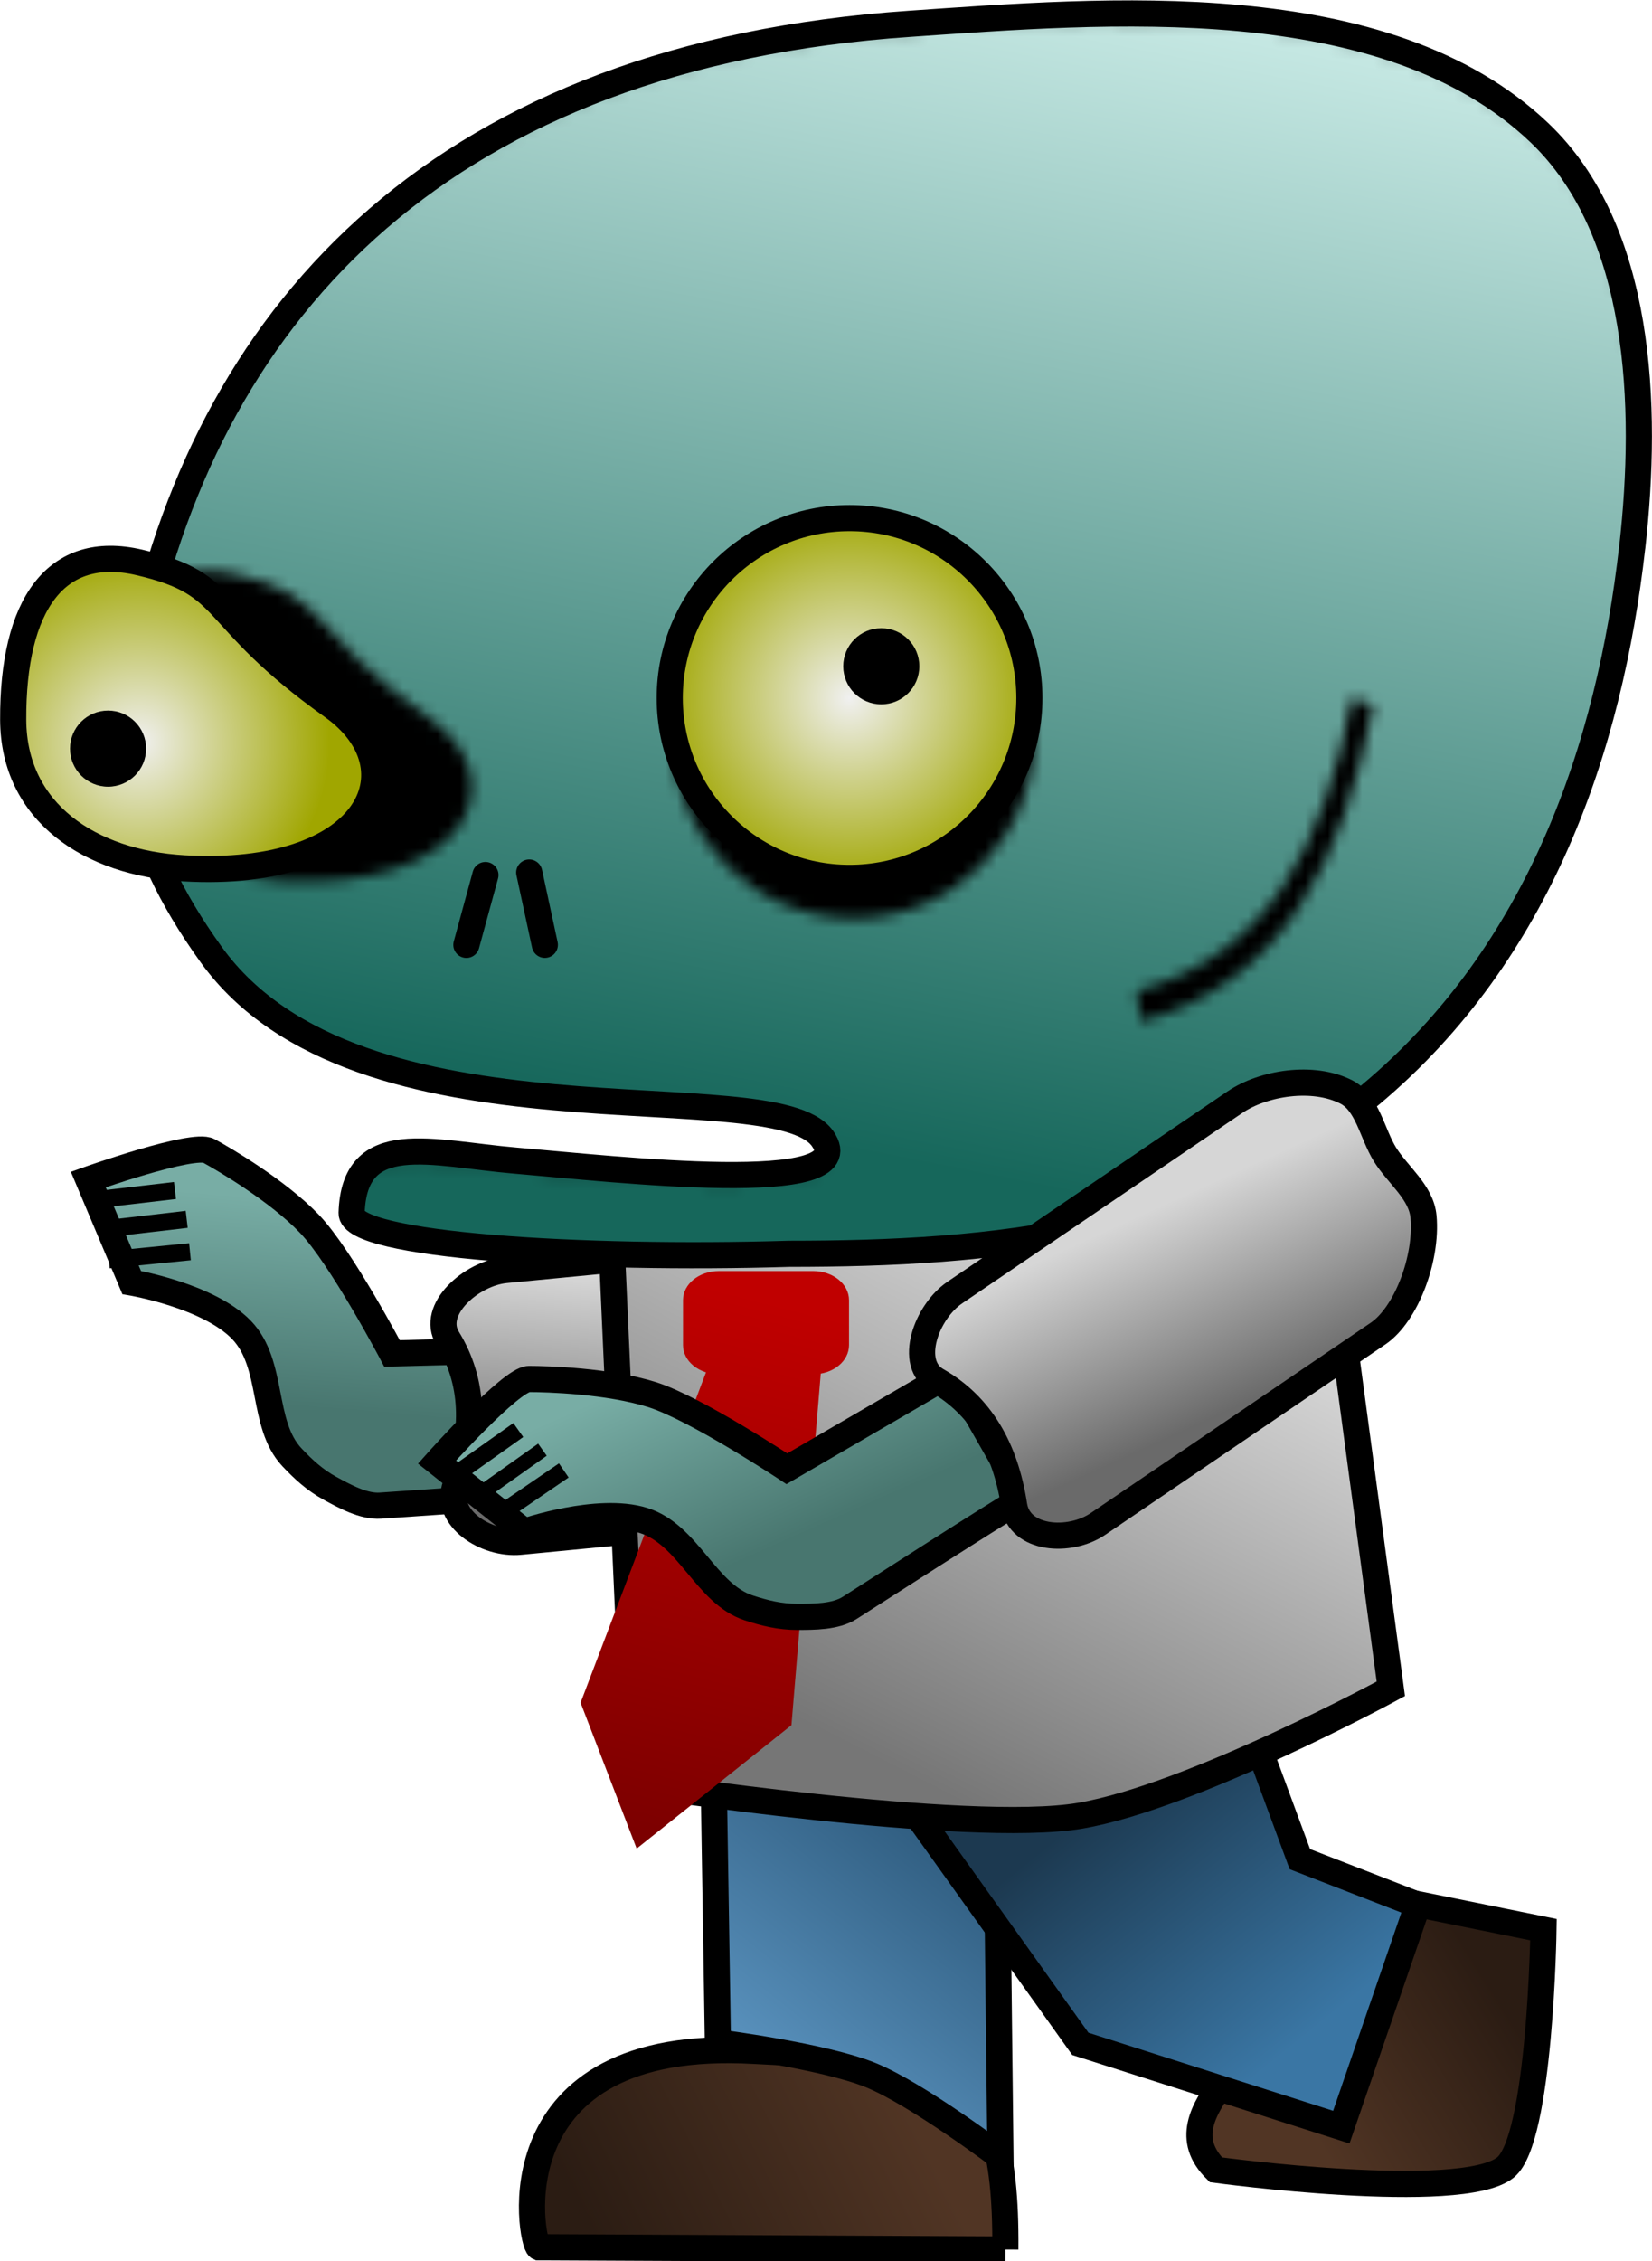 <?xml version="1.0" encoding="UTF-8" standalone="no"?>
<!-- Created with Inkscape (http://www.inkscape.org/) -->

<svg
   xmlns:dc="http://purl.org/dc/elements/1.1/"
   xmlns:cc="http://creativecommons.org/ns#"
   xmlns:rdf="http://www.w3.org/1999/02/22-rdf-syntax-ns#"
   xmlns:svg="http://www.w3.org/2000/svg"
   xmlns="http://www.w3.org/2000/svg"
   xmlns:xlink="http://www.w3.org/1999/xlink"
   xmlns:sodipodi="http://sodipodi.sourceforge.net/DTD/sodipodi-0.dtd"
   xmlns:inkscape="http://www.inkscape.org/namespaces/inkscape"
   width="144.924"
   height="198.263"
   viewBox="0 0 38.344 52.457"
   version="1.1"
   id="svg8"
   inkscape:version="0.92.3 (2405546, 2018-03-11)"
   sodipodi:docname="zombie.svg"
   inkscape:export-filename="G:\Google Drive\Application\Python\PyCharm\Python3.6\WebGame\WebGameTest\static\enemy\zombie\zombie.png"
   inkscape:export-xdpi="96"
   inkscape:export-ydpi="96">
  <defs
     id="defs2">
    <pattern
       inkscape:collect="always"
       xlink:href="#pattern6617"
       id="pattern6626"
       patternTransform="matrix(0.265,0,0,0.265,-25.338,215.778)" />
    <linearGradient
       id="linearGradient8967"
       inkscape:collect="always">
      <stop
         id="stop8963"
         offset="0"
         style="stop-color:#1c3950;stop-opacity:1" />
      <stop
         id="stop8965"
         offset="1"
         style="stop-color:#3a76a4;stop-opacity:1" />
    </linearGradient>
    <linearGradient
       inkscape:collect="always"
       id="linearGradient8941">
      <stop
         style="stop-color:#2b1c13;stop-opacity:1"
         offset="0"
         id="stop8937" />
      <stop
         style="stop-color:#513524;stop-opacity:1"
         offset="1"
         id="stop8939" />
    </linearGradient>
    <linearGradient
       inkscape:collect="always"
       id="linearGradient8933">
      <stop
         style="stop-color:#2b5779;stop-opacity:1"
         offset="0"
         id="stop8929" />
      <stop
         style="stop-color:#5f99c6;stop-opacity:1"
         offset="1"
         id="stop8931" />
    </linearGradient>
    <linearGradient
       inkscape:collect="always"
       id="linearGradient8810">
      <stop
         style="stop-color:#48766f;stop-opacity:1"
         offset="0"
         id="stop8806" />
      <stop
         style="stop-color:#78ada5;stop-opacity:1"
         offset="1"
         id="stop8808" />
    </linearGradient>
    <linearGradient
       inkscape:collect="always"
       id="linearGradient8794">
      <stop
         style="stop-color:#6a6a6a;stop-opacity:1"
         offset="0"
         id="stop8790" />
      <stop
         style="stop-color:#d6d6d6;stop-opacity:1"
         offset="1"
         id="stop8792" />
    </linearGradient>
    <linearGradient
       inkscape:collect="always"
       id="linearGradient8773">
      <stop
         style="stop-color:#767676;stop-opacity:1"
         offset="0"
         id="stop8769" />
      <stop
         style="stop-color:#e6e6e6;stop-opacity:1"
         offset="1"
         id="stop8771" />
    </linearGradient>
    <linearGradient
       inkscape:collect="always"
       id="linearGradient8765">
      <stop
         style="stop-color:#7a0000;stop-opacity:1"
         offset="0"
         id="stop8761" />
      <stop
         style="stop-color:#c00000;stop-opacity:1"
         offset="1"
         id="stop8763" />
    </linearGradient>
    <linearGradient
       id="linearGradient8711"
       inkscape:collect="always">
      <stop
         id="stop8707"
         offset="0"
         style="stop-color:#16675b;stop-opacity:1" />
      <stop
         id="stop8709"
         offset="1"
         style="stop-color:#daf7f3;stop-opacity:1" />
    </linearGradient>
    <linearGradient
       inkscape:collect="always"
       id="linearGradient4553">
      <stop
         style="stop-color:#f0f0f0;stop-opacity:1"
         offset="0"
         id="stop4549" />
      <stop
         style="stop-color:#a0a600;stop-opacity:1"
         offset="1"
         id="stop4551" />
    </linearGradient>
    <linearGradient
       inkscape:collect="always"
       id="linearGradient4541">
      <stop
         style="stop-color:#16675b;stop-opacity:1"
         offset="0"
         id="stop4537" />
      <stop
         style="stop-color:#61dccc;stop-opacity:0"
         offset="1"
         id="stop4539" />
    </linearGradient>
    <linearGradient
       inkscape:collect="always"
       xlink:href="#linearGradient4541"
       id="linearGradient4543"
       x1="78.24"
       y1="271.907"
       x2="83.895"
       y2="245.715"
       gradientUnits="userSpaceOnUse" />
    <radialGradient
       inkscape:collect="always"
       xlink:href="#linearGradient4553"
       id="radialGradient4557"
       cx="72.156"
       cy="234.345"
       fx="72.156"
       fy="234.345"
       r="3.86"
       gradientUnits="userSpaceOnUse" />
    <radialGradient
       inkscape:collect="always"
       xlink:href="#linearGradient4553"
       id="radialGradient4557-1"
       cx="72.156"
       cy="234.345"
       fx="72.156"
       fy="234.345"
       r="3.86"
       gradientUnits="userSpaceOnUse"
       gradientTransform="translate(-57.532,30.685)" />
    <filter
       inkscape:collect="always"
       style="color-interpolation-filters:sRGB"
       id="filter6322"
       x="-0.982"
       width="2.963"
       y="-0.982"
       height="2.963">
      <feGaussianBlur
         inkscape:collect="always"
         stdDeviation="2.977"
         id="feGaussianBlur6324" />
    </filter>
    <filter
       inkscape:collect="always"
       style="color-interpolation-filters:sRGB"
       id="filter6790"
       x="-0.784"
       width="2.568"
       y="-0.913"
       height="2.826">
      <feGaussianBlur
         inkscape:collect="always"
         stdDeviation="2.387"
         id="feGaussianBlur6792" />
    </filter>
    <filter
       inkscape:collect="always"
       style="color-interpolation-filters:sRGB"
       id="filter8651"
       x="-0.527"
       width="2.054"
       y="-0.544"
       height="2.087">
      <feGaussianBlur
         inkscape:collect="always"
         stdDeviation="1.238"
         id="feGaussianBlur8653" />
    </filter>
    <linearGradient
       inkscape:collect="always"
       xlink:href="#linearGradient8711"
       id="linearGradient8674"
       gradientUnits="userSpaceOnUse"
       x1="78.24"
       y1="271.907"
       x2="83.382"
       y2="245.844"
       gradientTransform="matrix(1.147,0,0,1.147,-90.669,-40.59)" />
    <linearGradient
       inkscape:collect="always"
       xlink:href="#linearGradient8765"
       id="linearGradient8767"
       x1="40.461"
       y1="292.143"
       x2="43.281"
       y2="281.102"
       gradientUnits="userSpaceOnUse"
       gradientTransform="translate(34.666,-5.649)" />
    <linearGradient
       inkscape:collect="always"
       xlink:href="#linearGradient8773"
       id="linearGradient8775"
       x1="80.346"
       y1="284.873"
       x2="86.323"
       y2="273.19"
       gradientUnits="userSpaceOnUse" />
    <linearGradient
       inkscape:collect="always"
       xlink:href="#linearGradient8794"
       id="linearGradient8796"
       x1="85.926"
       y1="278.196"
       x2="84.133"
       y2="274.247"
       gradientUnits="userSpaceOnUse"
       gradientTransform="matrix(1.147,0,0,1.147,-63.125,-41.621)" />
    <linearGradient
       inkscape:collect="always"
       xlink:href="#linearGradient8810"
       id="linearGradient8812"
       x1="76.568"
       y1="281.02"
       x2="74.876"
       y2="277.207"
       gradientUnits="userSpaceOnUse"
       gradientTransform="matrix(1.147,0,0,1.147,-63.125,-41.621)" />
    <linearGradient
       inkscape:collect="always"
       xlink:href="#linearGradient8810"
       id="linearGradient8812-1"
       x1="76.568"
       y1="281.02"
       x2="74.876"
       y2="277.207"
       gradientUnits="userSpaceOnUse"
       gradientTransform="matrix(1.006,0.55,-0.55,1.006,92.282,-47.687)" />
    <linearGradient
       inkscape:collect="always"
       xlink:href="#linearGradient8794"
       id="linearGradient8796-6"
       x1="85.926"
       y1="278.196"
       x2="84.133"
       y2="274.247"
       gradientUnits="userSpaceOnUse"
       gradientTransform="matrix(1.006,0.55,-0.55,1.006,89.535,-47.908)" />
    <linearGradient
       inkscape:collect="always"
       xlink:href="#linearGradient8933"
       id="linearGradient8935"
       x1="82.567"
       y1="285.8"
       x2="78.065"
       y2="291.474"
       gradientUnits="userSpaceOnUse" />
    <linearGradient
       inkscape:collect="always"
       xlink:href="#linearGradient8941"
       id="linearGradient8943"
       x1="75.033"
       y1="293.736"
       x2="81.11"
       y2="290.649"
       gradientUnits="userSpaceOnUse"
       gradientTransform="translate(0,0.272)" />
    <linearGradient
       inkscape:collect="always"
       xlink:href="#linearGradient8967"
       id="linearGradient8961"
       x1="85.59"
       y1="285.452"
       x2="89.542"
       y2="290.355"
       gradientUnits="userSpaceOnUse"
       gradientTransform="translate(-52.293,-2.133)" />
    <linearGradient
       inkscape:collect="always"
       xlink:href="#linearGradient8941"
       id="linearGradient8975"
       x1="93.05"
       y1="288.79"
       x2="89.102"
       y2="291.242"
       gradientUnits="userSpaceOnUse"
       gradientTransform="translate(-52.293,-2.133)" />
    <pattern
       patternUnits="userSpaceOnUse"
       width="158.619"
       height="109.393"
       patternTransform="matrix(0.265,0,0,0.265,56.665,239.513)"
       id="pattern6617">
      <g
         id="g6615"
         transform="matrix(3.78,0,0,3.78,-214.168,-905.247)">
        <circle
           style="opacity:1;fill:#000000;fill-opacity:1;fill-rule:nonzero;stroke:none;stroke-width:0.529;stroke-linecap:square;stroke-linejoin:round;stroke-miterlimit:4;stroke-dasharray:none;stroke-opacity:1;paint-order:fill markers stroke;filter:url(#filter6322)"
           id="path4547-2"
           cx="26.705"
           cy="261.564"
           r="3.639"
           transform="matrix(1.147,0,0,1.147,49.831,-43.893)" />
        <path
           style="opacity:1;fill:#000000;fill-opacity:1;fill-rule:nonzero;stroke:none;stroke-width:0.529;stroke-linecap:square;stroke-linejoin:round;stroke-miterlimit:4;stroke-dasharray:none;stroke-opacity:1;paint-order:fill markers stroke;filter:url(#filter6790)"
           d="m 19.562,261.608 c 1.778,1.266 0.744,3.489 -3.003,3.276 -1.901,-0.108 -3.448,-1.131 -3.457,-3.003 -0.011,-2.322 0.858,-3.578 2.55,-3.185 1.947,0.452 1.313,1.062 3.911,2.913 z"
           id="path4547-7-0"
           inkscape:connector-curvature="0"
           sodipodi:nodetypes="sssss"
           transform="matrix(1.147,0,0,1.147,48.21,-44.396)" />
        <path
           style="fill:none;stroke:#000000;stroke-width:0.557;stroke-linecap:butt;stroke-linejoin:miter;stroke-miterlimit:4;stroke-dasharray:none;stroke-opacity:1;filter:url(#filter8651)"
           d="m 33.259,268.792 c 3.443,-0.65 4.922,-2.773 5.638,-5.468"
           id="path6819"
           inkscape:connector-curvature="0"
           sodipodi:nodetypes="cc"
           transform="matrix(0.92,0,0,1.29,56.467,-84.415)" />
        <path
           style="opacity:1;fill:none;fill-opacity:1;fill-rule:nonzero;stroke:#000000;stroke-width:0.026;stroke-linecap:square;stroke-linejoin:round;stroke-miterlimit:4;stroke-dasharray:none;stroke-opacity:1;paint-order:fill markers stroke"
           d="m 98.468,251.9 c -0.525,4.661 -2.151,9.417 -6.06,12.699 -3.908,3.282 -8.837,3.704 -13.509,3.704 -4.839,0.147 -10.18,-0.199 -10.156,-0.948 0.061,-1.967 1.849,-1.38 3.799,-1.214 2.328,0.198 8.107,0.864 7.132,-0.511 -1.152,-1.624 -10.768,0.485 -14.191,-4.269 -1.928,-2.678 -2.187,-4.808 -1.661,-7.253 1.682,-7.82 7.133,-13.606 17.875,-14.341 4.517,-0.309 11.032,-0.882 14.614,2.526 2.378,2.262 2.525,6.346 2.158,9.607 z"
           id="path828-1"
           inkscape:connector-curvature="0"
           sodipodi:nodetypes="ascssssssaa" />
      </g>
    </pattern>
  </defs>
  <sodipodi:namedview
     id="base"
     pagecolor="#ffffff"
     bordercolor="#666666"
     borderopacity="1.0"
     inkscape:pageopacity="0.0"
     inkscape:pageshadow="2"
     inkscape:zoom="2"
     inkscape:cx="86.012451"
     inkscape:cy="114.57877"
     inkscape:document-units="mm"
     inkscape:current-layer="layer1"
     showgrid="false"
     units="px"
     inkscape:window-width="1920"
     inkscape:window-height="1013"
     inkscape:window-x="-9"
     inkscape:window-y="-9"
     inkscape:window-maximized="1"
     fit-margin-top="0"
     fit-margin-left="0"
     fit-margin-right="0"
     fit-margin-bottom="0" />
  <g
     inkscape:label="圖層 1"
     inkscape:groupmode="layer"
     id="layer1"
     transform="translate(-7.53,-244.468)">
    <a
       id="a4533"
       transform="translate(-49.816)"
       style="fill:url(#linearGradient4543);fill-opacity:1" />
    <g
       id="g8947"
       transform="matrix(1.147,0,0,1.147,-64.936,-41.27)">
      <path
         sodipodi:nodetypes="ccscc"
         inkscape:connector-curvature="0"
         id="path8918"
         d="m 83.523,294.617 -9.442,-0.045 c -0.163,-0.072 -0.955,-4.274 4.358,-3.972 3.729,0.212 5.118,-0.139 5.084,4.017 z"
         style="opacity:1;fill:url(#linearGradient8943);fill-opacity:1;fill-rule:nonzero;stroke:#000000;stroke-width:0.529;stroke-linecap:round;stroke-linejoin:miter;stroke-miterlimit:4;stroke-dasharray:none;stroke-opacity:1;paint-order:fill markers stroke" />
      <path
         sodipodi:nodetypes="ccczcc"
         inkscape:connector-curvature="0"
         id="rect8914"
         d="m 77.616,284.804 5.717,-0.045 0.091,7.986 c 0,0 -1.679,-1.271 -2.631,-1.657 C 79.839,290.702 77.706,290.43 77.706,290.43 Z"
         style="opacity:1;fill:url(#linearGradient8935);fill-opacity:1;fill-rule:nonzero;stroke:#000000;stroke-width:0.529;stroke-linecap:round;stroke-linejoin:miter;stroke-miterlimit:4;stroke-dasharray:none;stroke-opacity:1;paint-order:fill markers stroke" />
    </g>
    <g
       id="g8985"
       transform="matrix(1.147,0,0,1.147,-4.962,-38.823)">
      <path
         sodipodi:nodetypes="ccscccc"
         inkscape:connector-curvature="0"
         id="rect8952"
         d="m 38.539,285.289 3.586,0.726 c 0,0 -0.06,4.247 -0.772,4.812 -0.905,0.717 -5.856,0.045 -5.856,0.045 -0.614,-0.605 -0.279,-1.21 0.182,-1.816 l 2.315,-1.407 z"
         style="opacity:1;fill:url(#linearGradient8975);fill-opacity:1;fill-rule:nonzero;stroke:#000000;stroke-width:0.529;stroke-linecap:round;stroke-linejoin:miter;stroke-miterlimit:4;stroke-dasharray:none;stroke-opacity:1;paint-order:fill markers stroke" />
      <path
         sodipodi:nodetypes="ccccccc"
         inkscape:connector-curvature="0"
         id="rect8949"
         d="m 28.728,282.69 7.4,-0.99 1.067,2.889 2.387,0.926 -1.548,4.494 -5.281,-1.684 z"
         style="opacity:1;fill:url(#linearGradient8961);fill-opacity:1;fill-rule:nonzero;stroke:#000000;stroke-width:0.529;stroke-linecap:round;stroke-linejoin:miter;stroke-miterlimit:4;stroke-dasharray:none;stroke-opacity:1;paint-order:fill markers stroke" />
    </g>
    <g
       id="g9100">
      <g
         id="g9092">
        <path
           style="fill:url(#linearGradient8812-1);fill-opacity:1;stroke:#000000;stroke-width:0.607;stroke-linecap:butt;stroke-linejoin:miter;stroke-miterlimit:4;stroke-dasharray:none;stroke-opacity:1"
           d="m 21.083,275.753 -4.454,0.115 c 0,0 -1.179,-2.237 -1.916,-3.006 -0.737,-0.77 -1.972,-1.494 -2.337,-1.694 -0.365,-0.2 -2.797,0.665 -2.797,0.665 l 1.007,2.39 c 0,0 1.777,0.302 2.546,1.096 0.769,0.794 0.45,2.186 1.172,2.956 0.267,0.285 0.539,0.532 0.882,0.72 0.343,0.187 0.784,0.431 1.173,0.404 3.541,-0.248 4.919,-0.328 4.787,-0.289 z"
           id="path8788-3"
           inkscape:connector-curvature="0"
           sodipodi:nodetypes="cczzcczssscc" />
        <path
           style="fill:none;stroke:#000000;stroke-width:0.397;stroke-linecap:butt;stroke-linejoin:miter;stroke-miterlimit:4;stroke-dasharray:none;stroke-opacity:1"
           d="m 10.12,272.96 1.743,-0.203"
           id="path8814-0"
           inkscape:connector-curvature="0" />
        <path
           style="fill:none;stroke:#000000;stroke-width:0.397;stroke-linecap:butt;stroke-linejoin:miter;stroke-miterlimit:4;stroke-dasharray:none;stroke-opacity:1"
           d="m 10.057,273.695 1.882,-0.187"
           id="path8818-1"
           inkscape:connector-curvature="0" />
        <path
           style="fill:none;stroke:#000000;stroke-width:0.397;stroke-linecap:butt;stroke-linejoin:miter;stroke-miterlimit:4;stroke-dasharray:none;stroke-opacity:1"
           d="M 9.847,272.292 11.591,272.088"
           id="path8814-5-6"
           inkscape:connector-curvature="0" />
      </g>
      <path
         sodipodi:nodetypes="ssaaasssss"
         inkscape:connector-curvature="0"
         id="rect8781-0"
         d="m 19.262,273.933 7.825,-0.755 c 0.787,-0.076 1.89,0.312 2.381,1.034 0.312,0.458 0.061,1.133 0.092,1.7 0.031,0.567 0.321,1.173 0.092,1.7 -0.389,0.893 -1.438,1.794 -2.225,1.87 l -7.825,0.755 c -0.787,0.076 -1.777,-0.549 -1.498,-1.315 0.46,-1.266 0.426,-2.407 -0.183,-3.4 -0.412,-0.672 0.555,-1.513 1.342,-1.589 z"
         style="opacity:1;fill:url(#linearGradient8796-6);fill-opacity:1;fill-rule:nonzero;stroke:#000000;stroke-width:0.607;stroke-linecap:round;stroke-linejoin:miter;stroke-miterlimit:4;stroke-dasharray:none;stroke-opacity:1;paint-order:fill markers stroke" />
    </g>
    <g
       id="g8779"
       transform="matrix(1.147,0,0,1.147,-63.862,-41.253)"
       style="stroke-width:0.529;stroke-miterlimit:4;stroke-dasharray:none">
      <path
         sodipodi:nodetypes="cccscc"
         inkscape:connector-curvature="0"
         id="rect8728"
         d="m 74.595,273.761 14.123,-2.953 1.669,12.454 c 0,0 -4.023,2.183 -6.291,2.568 -2.268,0.385 -8.987,-0.642 -8.987,-0.642 z"
         style="opacity:1;fill:url(#linearGradient8775);fill-opacity:1;fill-rule:nonzero;stroke:#000000;stroke-width:0.529;stroke-linecap:round;stroke-linejoin:miter;stroke-miterlimit:4;stroke-dasharray:none;stroke-opacity:1;paint-order:fill markers stroke" />
      <path
         inkscape:connector-curvature="0"
         d="m 76.715,276.371 h 2.179 l -0.636,7.626 -3.132,2.497 -1.135,-2.951 z m 0.075,-1.559 H 78.697 c 0.402,0 0.726,0.263 0.726,0.59 v 0.908 c 0,0.327 -0.324,0.59 -0.726,0.59 h -1.907 c -0.402,0 -0.726,-0.263 -0.726,-0.59 v -0.908 c 0,-0.327 0.324,-0.59 0.726,-0.59 z"
         style="opacity:1;fill:url(#linearGradient8767);fill-opacity:1;fill-rule:nonzero;stroke:none;stroke-width:0.529;stroke-linecap:round;stroke-linejoin:miter;stroke-miterlimit:4;stroke-dasharray:none;stroke-opacity:1;paint-order:fill markers stroke"
         id="rect8742" />
    </g>
    <g
       id="g6639"
       transform="translate(28.84)">
      <path
         sodipodi:nodetypes="ascssssssaa"
         inkscape:connector-curvature="0"
         id="path828"
         d="m 16.576,257.153 c -0.525,4.661 -2.151,9.417 -6.06,12.699 -3.908,3.282 -8.837,3.704 -13.509,3.704 -4.839,0.147 -10.18,-0.199 -10.156,-0.948 0.061,-1.967 1.849,-1.38 3.799,-1.214 2.328,0.198 8.107,0.864 7.132,-0.511 -1.152,-1.624 -10.768,0.485 -14.191,-4.269 -1.928,-2.678 -2.187,-4.808 -1.661,-7.253 1.682,-7.82 7.133,-13.606 17.875,-14.341 4.517,-0.309 11.032,-0.882 14.614,2.526 2.378,2.262 2.525,6.346 2.158,9.607 z"
         style="opacity:1;fill:url(#linearGradient8674);fill-opacity:1;fill-rule:nonzero;stroke:#000000;stroke-width:0.607;stroke-linecap:square;stroke-linejoin:round;stroke-miterlimit:4;stroke-dasharray:none;stroke-opacity:1;paint-order:fill markers stroke" />
      <path
         sodipodi:nodetypes="ascssssssaa"
         inkscape:connector-curvature="0"
         id="path828-1-9"
         d="m 16.576,257.153 c -0.525,4.661 -2.151,9.417 -6.06,12.699 -3.908,3.282 -8.837,3.704 -13.509,3.704 -4.839,0.147 -10.18,-0.199 -10.156,-0.948 0.061,-1.967 1.849,-1.38 3.799,-1.214 2.328,0.198 8.107,0.864 7.132,-0.511 -1.152,-1.624 -10.768,0.485 -14.191,-4.269 -1.928,-2.678 -2.187,-4.808 -1.661,-7.253 1.682,-7.82 7.133,-13.606 17.875,-14.341 4.517,-0.309 11.032,-0.882 14.614,2.526 2.378,2.262 2.525,6.346 2.158,9.607 z"
         style="opacity:1;fill:url(#pattern6626);fill-opacity:1;fill-rule:nonzero;stroke:none;stroke-width:0.607;stroke-linecap:square;stroke-linejoin:round;stroke-miterlimit:4;stroke-dasharray:none;stroke-opacity:1;paint-order:fill markers stroke" />
    </g>
    <g
       id="g9076">
      <g
         id="g9068">
        <path
           style="fill:url(#linearGradient8812);fill-opacity:1;stroke:#000000;stroke-width:0.607;stroke-linecap:butt;stroke-linejoin:miter;stroke-miterlimit:4;stroke-dasharray:none;stroke-opacity:1"
           d="m 29.646,276.304 -3.852,2.239 c 0,0 -2.108,-1.396 -3.124,-1.718 -1.016,-0.322 -2.447,-0.364 -2.863,-0.364 -0.416,0 -2.134,1.926 -2.134,1.926 l 2.03,1.614 c 0,0 1.704,-0.588 2.759,-0.26 1.055,0.328 1.444,1.702 2.447,2.03 0.371,0.122 0.729,0.208 1.119,0.208 0.39,0 0.895,0.002 1.223,-0.208 2.987,-1.917 4.158,-2.648 4.061,-2.551 z"
           id="path8788"
           inkscape:connector-curvature="0"
           sodipodi:nodetypes="cczzcczssscc" />
        <path
           style="fill:none;stroke:#000000;stroke-width:0.344;stroke-linecap:butt;stroke-linejoin:miter;stroke-miterlimit:4;stroke-dasharray:none;stroke-opacity:1"
           d="m 18.688,279.116 1.432,-1.015"
           id="path8814"
           inkscape:connector-curvature="0" />
        <path
           style="fill:none;stroke:#000000;stroke-width:0.397;stroke-linecap:butt;stroke-linejoin:miter;stroke-miterlimit:4;stroke-dasharray:none;stroke-opacity:1"
           d="m 19.054,279.649 1.562,-1.067"
           id="path8818"
           inkscape:connector-curvature="0" />
        <path
           style="fill:none;stroke:#000000;stroke-width:0.397;stroke-linecap:butt;stroke-linejoin:miter;stroke-miterlimit:4;stroke-dasharray:none;stroke-opacity:1"
           d="m 18.128,278.66 1.432,-1.015"
           id="path8814-5"
           inkscape:connector-curvature="0" />
      </g>
      <path
         sodipodi:nodetypes="ssaaasssss"
         inkscape:connector-curvature="0"
         id="rect8781"
         d="m 29.691,274.456 6.503,-4.418 c 0.654,-0.444 1.808,-0.633 2.585,-0.236 0.493,0.252 0.598,0.965 0.896,1.448 0.299,0.483 0.845,0.875 0.896,1.448 0.087,0.97 -0.401,2.264 -1.054,2.708 l -6.503,4.418 c -0.654,0.444 -1.822,0.372 -1.946,-0.434 -0.204,-1.332 -0.781,-2.316 -1.793,-2.895 -0.684,-0.392 -0.239,-1.594 0.415,-2.038 z"
         style="opacity:1;fill:url(#linearGradient8796);fill-opacity:1;fill-rule:nonzero;stroke:#000000;stroke-width:0.607;stroke-linecap:round;stroke-linejoin:miter;stroke-miterlimit:4;stroke-dasharray:none;stroke-opacity:1;paint-order:fill markers stroke" />
    </g>
    <g
       style="stroke-width:0.529;stroke-miterlimit:4;stroke-dasharray:none"
       id="g4563"
       transform="matrix(1.147,0,0,1.147,-55.514,-8.132)">
      <circle
         r="3.639"
         cy="234.345"
         cx="72.156"
         id="path4547"
         style="opacity:1;fill:url(#radialGradient4557);fill-opacity:1;fill-rule:nonzero;stroke:#000000;stroke-width:0.529;stroke-linecap:square;stroke-linejoin:round;stroke-miterlimit:4;stroke-dasharray:none;stroke-opacity:1;paint-order:fill markers stroke" />
      <circle
         r="0.77"
         cy="233.703"
         cx="72.798"
         id="path4559"
         style="opacity:1;fill:#000000;fill-opacity:1;fill-rule:nonzero;stroke:none;stroke-width:0.529;stroke-linecap:square;stroke-linejoin:round;stroke-miterlimit:4;stroke-dasharray:none;stroke-opacity:1;paint-order:fill markers stroke" />
    </g>
    <g
       style="stroke-width:0.529;stroke-miterlimit:4;stroke-dasharray:none"
       id="g6798"
       transform="matrix(1.147,0,0,1.147,-6.014,-42.301)">
      <path
         sodipodi:nodetypes="sssss"
         inkscape:connector-curvature="0"
         id="path4547-7"
         d="m 18.535,264.304 c 1.778,1.266 0.744,3.489 -3.003,3.276 -1.901,-0.108 -3.448,-1.131 -3.457,-3.003 -0.011,-2.322 0.858,-3.578 2.55,-3.185 1.947,0.452 1.313,1.062 3.911,2.913 z"
         style="opacity:1;fill:url(#radialGradient4557-1);fill-opacity:1;fill-rule:nonzero;stroke:#000000;stroke-width:0.529;stroke-linecap:square;stroke-linejoin:round;stroke-miterlimit:4;stroke-dasharray:none;stroke-opacity:1;paint-order:fill markers stroke" />
      <circle
         r="0.77"
         cy="265.159"
         cx="13.995"
         id="path4559-4"
         style="opacity:1;fill:#000000;fill-opacity:1;fill-rule:nonzero;stroke:none;stroke-width:0.529;stroke-linecap:square;stroke-linejoin:round;stroke-miterlimit:4;stroke-dasharray:none;stroke-opacity:1;paint-order:fill markers stroke" />
    </g>
    <g
       id="g6635"
       transform="translate(1.984,-0.661)">
      <path
         inkscape:connector-curvature="0"
         id="path6802"
         d="m 16.813,265.43 -0.442,1.62"
         style="fill:none;stroke:#000000;stroke-width:0.607;stroke-linecap:round;stroke-linejoin:miter;stroke-miterlimit:4;stroke-dasharray:none;stroke-opacity:1" />
      <path
         inkscape:connector-curvature="0"
         id="path6802-6"
         d="m 17.83,265.372 0.362,1.677"
         style="fill:none;stroke:#000000;stroke-width:0.607;stroke-linecap:round;stroke-linejoin:miter;stroke-miterlimit:4;stroke-dasharray:none;stroke-opacity:1" />
    </g>
  </g>
</svg>
